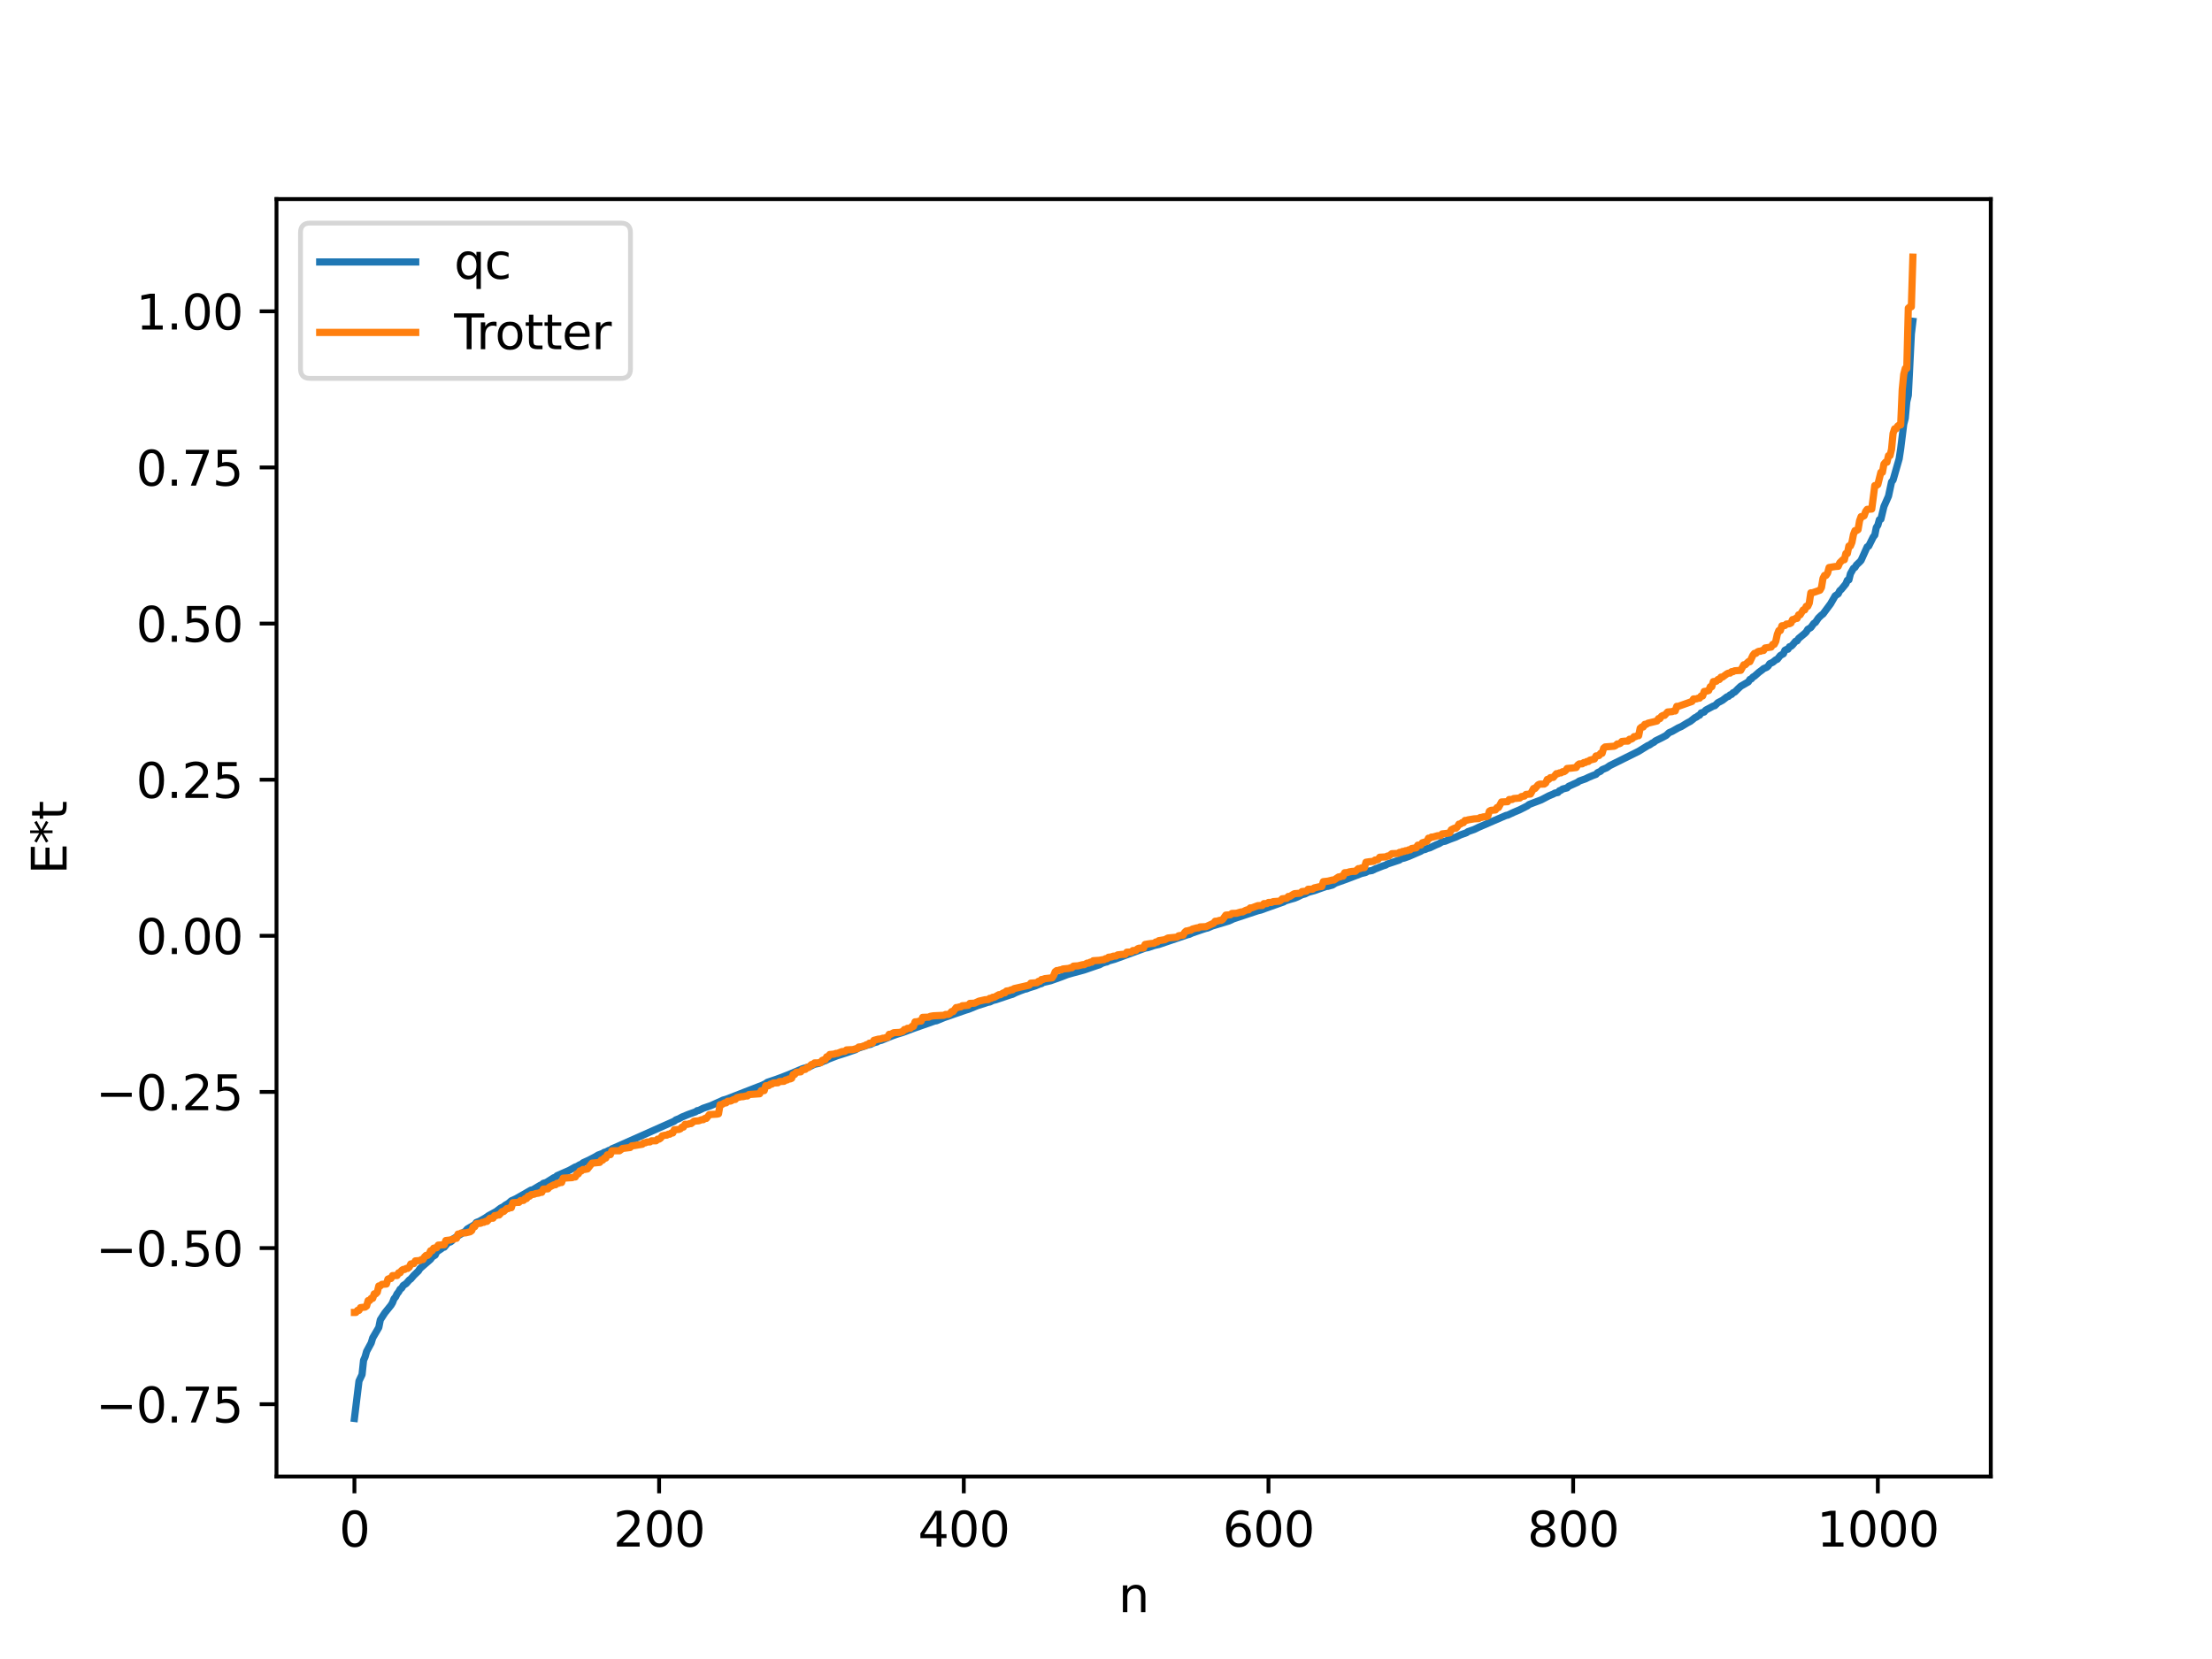 <?xml version="1.0" encoding="utf-8" standalone="no"?>
<!DOCTYPE svg PUBLIC "-//W3C//DTD SVG 1.1//EN"
  "http://www.w3.org/Graphics/SVG/1.1/DTD/svg11.dtd">
<svg xmlns:xlink="http://www.w3.org/1999/xlink" width="460.8pt" height="345.6pt" viewBox="0 0 460.8 345.6" xmlns="http://www.w3.org/2000/svg" version="1.1">
 <defs>
  <style type="text/css">*{stroke-linejoin: round; stroke-linecap: butt}</style>
 </defs>
 <g id="figure_1">
  <g id="patch_1">
   <path d="M 0 345.6 
L 460.8 345.6 
L 460.8 0 
L 0 0 
z
" style="fill: #ffffff"/>
  </g>
  <g id="axes_1">
   <g id="patch_2">
    <path d="M 57.6 307.584 
L 414.72 307.584 
L 414.72 41.472 
L 57.6 41.472 
z
" style="fill: #ffffff"/>
   </g>
   <g id="matplotlib.axis_1">
    <g id="xtick_1">
     <g id="line2d_1">
      <defs>
       <path id="mdddcb8767c" d="M 0 0 
L 0 3.5 
" style="stroke: #000000; stroke-width: 0.8"/>
      </defs>
      <g>
       <use xlink:href="#mdddcb8767c" x="73.833" y="307.584" style="stroke: #000000; stroke-width: 0.8"/>
      </g>
     </g>
     <g id="text_1">
      <!-- 0 -->
      <g transform="translate(70.651 322.182) scale(0.1 -0.1)">
       <defs>
        <path id="DejaVuSans-30" d="M 2034 4250 
Q 1547 4250 1301 3770 
Q 1056 3291 1056 2328 
Q 1056 1369 1301 889 
Q 1547 409 2034 409 
Q 2525 409 2770 889 
Q 3016 1369 3016 2328 
Q 3016 3291 2770 3770 
Q 2525 4250 2034 4250 
z
M 2034 4750 
Q 2819 4750 3233 4129 
Q 3647 3509 3647 2328 
Q 3647 1150 3233 529 
Q 2819 -91 2034 -91 
Q 1250 -91 836 529 
Q 422 1150 422 2328 
Q 422 3509 836 4129 
Q 1250 4750 2034 4750 
z
" transform="scale(0.016)"/>
       </defs>
       <use xlink:href="#DejaVuSans-30"/>
      </g>
     </g>
    </g>
    <g id="xtick_2">
     <g id="line2d_2">
      <g>
       <use xlink:href="#mdddcb8767c" x="137.304" y="307.584" style="stroke: #000000; stroke-width: 0.8"/>
      </g>
     </g>
     <g id="text_2">
      <!-- 200 -->
      <g transform="translate(127.76 322.182) scale(0.1 -0.1)">
       <defs>
        <path id="DejaVuSans-32" d="M 1228 531 
L 3431 531 
L 3431 0 
L 469 0 
L 469 531 
Q 828 903 1448 1529 
Q 2069 2156 2228 2338 
Q 2531 2678 2651 2914 
Q 2772 3150 2772 3378 
Q 2772 3750 2511 3984 
Q 2250 4219 1831 4219 
Q 1534 4219 1204 4116 
Q 875 4013 500 3803 
L 500 4441 
Q 881 4594 1212 4672 
Q 1544 4750 1819 4750 
Q 2544 4750 2975 4387 
Q 3406 4025 3406 3419 
Q 3406 3131 3298 2873 
Q 3191 2616 2906 2266 
Q 2828 2175 2409 1742 
Q 1991 1309 1228 531 
z
" transform="scale(0.016)"/>
       </defs>
       <use xlink:href="#DejaVuSans-32"/>
       <use xlink:href="#DejaVuSans-30" x="63.623"/>
       <use xlink:href="#DejaVuSans-30" x="127.246"/>
      </g>
     </g>
    </g>
    <g id="xtick_3">
     <g id="line2d_3">
      <g>
       <use xlink:href="#mdddcb8767c" x="200.775" y="307.584" style="stroke: #000000; stroke-width: 0.8"/>
      </g>
     </g>
     <g id="text_3">
      <!-- 400 -->
      <g transform="translate(191.231 322.182) scale(0.1 -0.1)">
       <defs>
        <path id="DejaVuSans-34" d="M 2419 4116 
L 825 1625 
L 2419 1625 
L 2419 4116 
z
M 2253 4666 
L 3047 4666 
L 3047 1625 
L 3713 1625 
L 3713 1100 
L 3047 1100 
L 3047 0 
L 2419 0 
L 2419 1100 
L 313 1100 
L 313 1709 
L 2253 4666 
z
" transform="scale(0.016)"/>
       </defs>
       <use xlink:href="#DejaVuSans-34"/>
       <use xlink:href="#DejaVuSans-30" x="63.623"/>
       <use xlink:href="#DejaVuSans-30" x="127.246"/>
      </g>
     </g>
    </g>
    <g id="xtick_4">
     <g id="line2d_4">
      <g>
       <use xlink:href="#mdddcb8767c" x="264.246" y="307.584" style="stroke: #000000; stroke-width: 0.8"/>
      </g>
     </g>
     <g id="text_4">
      <!-- 600 -->
      <g transform="translate(254.702 322.182) scale(0.1 -0.1)">
       <defs>
        <path id="DejaVuSans-36" d="M 2113 2584 
Q 1688 2584 1439 2293 
Q 1191 2003 1191 1497 
Q 1191 994 1439 701 
Q 1688 409 2113 409 
Q 2538 409 2786 701 
Q 3034 994 3034 1497 
Q 3034 2003 2786 2293 
Q 2538 2584 2113 2584 
z
M 3366 4563 
L 3366 3988 
Q 3128 4100 2886 4159 
Q 2644 4219 2406 4219 
Q 1781 4219 1451 3797 
Q 1122 3375 1075 2522 
Q 1259 2794 1537 2939 
Q 1816 3084 2150 3084 
Q 2853 3084 3261 2657 
Q 3669 2231 3669 1497 
Q 3669 778 3244 343 
Q 2819 -91 2113 -91 
Q 1303 -91 875 529 
Q 447 1150 447 2328 
Q 447 3434 972 4092 
Q 1497 4750 2381 4750 
Q 2619 4750 2861 4703 
Q 3103 4656 3366 4563 
z
" transform="scale(0.016)"/>
       </defs>
       <use xlink:href="#DejaVuSans-36"/>
       <use xlink:href="#DejaVuSans-30" x="63.623"/>
       <use xlink:href="#DejaVuSans-30" x="127.246"/>
      </g>
     </g>
    </g>
    <g id="xtick_5">
     <g id="line2d_5">
      <g>
       <use xlink:href="#mdddcb8767c" x="327.717" y="307.584" style="stroke: #000000; stroke-width: 0.8"/>
      </g>
     </g>
     <g id="text_5">
      <!-- 800 -->
      <g transform="translate(318.173 322.182) scale(0.1 -0.1)">
       <defs>
        <path id="DejaVuSans-38" d="M 2034 2216 
Q 1584 2216 1326 1975 
Q 1069 1734 1069 1313 
Q 1069 891 1326 650 
Q 1584 409 2034 409 
Q 2484 409 2743 651 
Q 3003 894 3003 1313 
Q 3003 1734 2745 1975 
Q 2488 2216 2034 2216 
z
M 1403 2484 
Q 997 2584 770 2862 
Q 544 3141 544 3541 
Q 544 4100 942 4425 
Q 1341 4750 2034 4750 
Q 2731 4750 3128 4425 
Q 3525 4100 3525 3541 
Q 3525 3141 3298 2862 
Q 3072 2584 2669 2484 
Q 3125 2378 3379 2068 
Q 3634 1759 3634 1313 
Q 3634 634 3220 271 
Q 2806 -91 2034 -91 
Q 1263 -91 848 271 
Q 434 634 434 1313 
Q 434 1759 690 2068 
Q 947 2378 1403 2484 
z
M 1172 3481 
Q 1172 3119 1398 2916 
Q 1625 2713 2034 2713 
Q 2441 2713 2670 2916 
Q 2900 3119 2900 3481 
Q 2900 3844 2670 4047 
Q 2441 4250 2034 4250 
Q 1625 4250 1398 4047 
Q 1172 3844 1172 3481 
z
" transform="scale(0.016)"/>
       </defs>
       <use xlink:href="#DejaVuSans-38"/>
       <use xlink:href="#DejaVuSans-30" x="63.623"/>
       <use xlink:href="#DejaVuSans-30" x="127.246"/>
      </g>
     </g>
    </g>
    <g id="xtick_6">
     <g id="line2d_6">
      <g>
       <use xlink:href="#mdddcb8767c" x="391.188" y="307.584" style="stroke: #000000; stroke-width: 0.8"/>
      </g>
     </g>
     <g id="text_6">
      <!-- 1000 -->
      <g transform="translate(378.463 322.182) scale(0.1 -0.1)">
       <defs>
        <path id="DejaVuSans-31" d="M 794 531 
L 1825 531 
L 1825 4091 
L 703 3866 
L 703 4441 
L 1819 4666 
L 2450 4666 
L 2450 531 
L 3481 531 
L 3481 0 
L 794 0 
L 794 531 
z
" transform="scale(0.016)"/>
       </defs>
       <use xlink:href="#DejaVuSans-31"/>
       <use xlink:href="#DejaVuSans-30" x="63.623"/>
       <use xlink:href="#DejaVuSans-30" x="127.246"/>
       <use xlink:href="#DejaVuSans-30" x="190.869"/>
      </g>
     </g>
    </g>
    <g id="text_7">
     <!-- n -->
     <g transform="translate(232.991 335.861) scale(0.1 -0.1)">
      <defs>
       <path id="DejaVuSans-6e" d="M 3513 2113 
L 3513 0 
L 2938 0 
L 2938 2094 
Q 2938 2591 2744 2837 
Q 2550 3084 2163 3084 
Q 1697 3084 1428 2787 
Q 1159 2491 1159 1978 
L 1159 0 
L 581 0 
L 581 3500 
L 1159 3500 
L 1159 2956 
Q 1366 3272 1645 3428 
Q 1925 3584 2291 3584 
Q 2894 3584 3203 3211 
Q 3513 2838 3513 2113 
z
" transform="scale(0.016)"/>
      </defs>
      <use xlink:href="#DejaVuSans-6e"/>
     </g>
    </g>
   </g>
   <g id="matplotlib.axis_2">
    <g id="ytick_1">
     <g id="line2d_7">
      <defs>
       <path id="m64be0d82fa" d="M 0 0 
L -3.5 0 
" style="stroke: #000000; stroke-width: 0.8"/>
      </defs>
      <g>
       <use xlink:href="#m64be0d82fa" x="57.6" y="292.523" style="stroke: #000000; stroke-width: 0.8"/>
      </g>
     </g>
     <g id="text_8">
      <!-- −0.75 -->
      <g transform="translate(19.955 296.322) scale(0.1 -0.1)">
       <defs>
        <path id="DejaVuSans-2212" d="M 678 2272 
L 4684 2272 
L 4684 1741 
L 678 1741 
L 678 2272 
z
" transform="scale(0.016)"/>
        <path id="DejaVuSans-2e" d="M 684 794 
L 1344 794 
L 1344 0 
L 684 0 
L 684 794 
z
" transform="scale(0.016)"/>
        <path id="DejaVuSans-37" d="M 525 4666 
L 3525 4666 
L 3525 4397 
L 1831 0 
L 1172 0 
L 2766 4134 
L 525 4134 
L 525 4666 
z
" transform="scale(0.016)"/>
        <path id="DejaVuSans-35" d="M 691 4666 
L 3169 4666 
L 3169 4134 
L 1269 4134 
L 1269 2991 
Q 1406 3038 1543 3061 
Q 1681 3084 1819 3084 
Q 2600 3084 3056 2656 
Q 3513 2228 3513 1497 
Q 3513 744 3044 326 
Q 2575 -91 1722 -91 
Q 1428 -91 1123 -41 
Q 819 9 494 109 
L 494 744 
Q 775 591 1075 516 
Q 1375 441 1709 441 
Q 2250 441 2565 725 
Q 2881 1009 2881 1497 
Q 2881 1984 2565 2268 
Q 2250 2553 1709 2553 
Q 1456 2553 1204 2497 
Q 953 2441 691 2322 
L 691 4666 
z
" transform="scale(0.016)"/>
       </defs>
       <use xlink:href="#DejaVuSans-2212"/>
       <use xlink:href="#DejaVuSans-30" x="83.789"/>
       <use xlink:href="#DejaVuSans-2e" x="147.412"/>
       <use xlink:href="#DejaVuSans-37" x="179.199"/>
       <use xlink:href="#DejaVuSans-35" x="242.822"/>
      </g>
     </g>
    </g>
    <g id="ytick_2">
     <g id="line2d_8">
      <g>
       <use xlink:href="#m64be0d82fa" x="57.6" y="259.998" style="stroke: #000000; stroke-width: 0.8"/>
      </g>
     </g>
     <g id="text_9">
      <!-- −0.50 -->
      <g transform="translate(19.955 263.797) scale(0.1 -0.1)">
       <use xlink:href="#DejaVuSans-2212"/>
       <use xlink:href="#DejaVuSans-30" x="83.789"/>
       <use xlink:href="#DejaVuSans-2e" x="147.412"/>
       <use xlink:href="#DejaVuSans-35" x="179.199"/>
       <use xlink:href="#DejaVuSans-30" x="242.822"/>
      </g>
     </g>
    </g>
    <g id="ytick_3">
     <g id="line2d_9">
      <g>
       <use xlink:href="#m64be0d82fa" x="57.6" y="227.473" style="stroke: #000000; stroke-width: 0.8"/>
      </g>
     </g>
     <g id="text_10">
      <!-- −0.25 -->
      <g transform="translate(19.955 231.272) scale(0.1 -0.1)">
       <use xlink:href="#DejaVuSans-2212"/>
       <use xlink:href="#DejaVuSans-30" x="83.789"/>
       <use xlink:href="#DejaVuSans-2e" x="147.412"/>
       <use xlink:href="#DejaVuSans-32" x="179.199"/>
       <use xlink:href="#DejaVuSans-35" x="242.822"/>
      </g>
     </g>
    </g>
    <g id="ytick_4">
     <g id="line2d_10">
      <g>
       <use xlink:href="#m64be0d82fa" x="57.6" y="194.948" style="stroke: #000000; stroke-width: 0.8"/>
      </g>
     </g>
     <g id="text_11">
      <!-- 0.00 -->
      <g transform="translate(28.334 198.748) scale(0.1 -0.1)">
       <use xlink:href="#DejaVuSans-30"/>
       <use xlink:href="#DejaVuSans-2e" x="63.623"/>
       <use xlink:href="#DejaVuSans-30" x="95.41"/>
       <use xlink:href="#DejaVuSans-30" x="159.033"/>
      </g>
     </g>
    </g>
    <g id="ytick_5">
     <g id="line2d_11">
      <g>
       <use xlink:href="#m64be0d82fa" x="57.6" y="162.424" style="stroke: #000000; stroke-width: 0.8"/>
      </g>
     </g>
     <g id="text_12">
      <!-- 0.25 -->
      <g transform="translate(28.334 166.223) scale(0.1 -0.1)">
       <use xlink:href="#DejaVuSans-30"/>
       <use xlink:href="#DejaVuSans-2e" x="63.623"/>
       <use xlink:href="#DejaVuSans-32" x="95.41"/>
       <use xlink:href="#DejaVuSans-35" x="159.033"/>
      </g>
     </g>
    </g>
    <g id="ytick_6">
     <g id="line2d_12">
      <g>
       <use xlink:href="#m64be0d82fa" x="57.6" y="129.899" style="stroke: #000000; stroke-width: 0.8"/>
      </g>
     </g>
     <g id="text_13">
      <!-- 0.50 -->
      <g transform="translate(28.334 133.698) scale(0.1 -0.1)">
       <use xlink:href="#DejaVuSans-30"/>
       <use xlink:href="#DejaVuSans-2e" x="63.623"/>
       <use xlink:href="#DejaVuSans-35" x="95.41"/>
       <use xlink:href="#DejaVuSans-30" x="159.033"/>
      </g>
     </g>
    </g>
    <g id="ytick_7">
     <g id="line2d_13">
      <g>
       <use xlink:href="#m64be0d82fa" x="57.6" y="97.374" style="stroke: #000000; stroke-width: 0.8"/>
      </g>
     </g>
     <g id="text_14">
      <!-- 0.75 -->
      <g transform="translate(28.334 101.173) scale(0.1 -0.1)">
       <use xlink:href="#DejaVuSans-30"/>
       <use xlink:href="#DejaVuSans-2e" x="63.623"/>
       <use xlink:href="#DejaVuSans-37" x="95.41"/>
       <use xlink:href="#DejaVuSans-35" x="159.033"/>
      </g>
     </g>
    </g>
    <g id="ytick_8">
     <g id="line2d_14">
      <g>
       <use xlink:href="#m64be0d82fa" x="57.6" y="64.849" style="stroke: #000000; stroke-width: 0.8"/>
      </g>
     </g>
     <g id="text_15">
      <!-- 1.00 -->
      <g transform="translate(28.334 68.648) scale(0.1 -0.1)">
       <use xlink:href="#DejaVuSans-31"/>
       <use xlink:href="#DejaVuSans-2e" x="63.623"/>
       <use xlink:href="#DejaVuSans-30" x="95.41"/>
       <use xlink:href="#DejaVuSans-30" x="159.033"/>
      </g>
     </g>
    </g>
    <g id="text_16">
     <!-- E*t -->
     <g transform="translate(13.875 182.148) rotate(-90) scale(0.1 -0.1)">
      <defs>
       <path id="DejaVuSans-45" d="M 628 4666 
L 3578 4666 
L 3578 4134 
L 1259 4134 
L 1259 2753 
L 3481 2753 
L 3481 2222 
L 1259 2222 
L 1259 531 
L 3634 531 
L 3634 0 
L 628 0 
L 628 4666 
z
" transform="scale(0.016)"/>
       <path id="DejaVuSans-2a" d="M 3009 3897 
L 1888 3291 
L 3009 2681 
L 2828 2375 
L 1778 3009 
L 1778 1831 
L 1422 1831 
L 1422 3009 
L 372 2375 
L 191 2681 
L 1313 3291 
L 191 3897 
L 372 4206 
L 1422 3572 
L 1422 4750 
L 1778 4750 
L 1778 3572 
L 2828 4206 
L 3009 3897 
z
" transform="scale(0.016)"/>
       <path id="DejaVuSans-74" d="M 1172 4494 
L 1172 3500 
L 2356 3500 
L 2356 3053 
L 1172 3053 
L 1172 1153 
Q 1172 725 1289 603 
Q 1406 481 1766 481 
L 2356 481 
L 2356 0 
L 1766 0 
Q 1100 0 847 248 
Q 594 497 594 1153 
L 594 3053 
L 172 3053 
L 172 3500 
L 594 3500 
L 594 4494 
L 1172 4494 
z
" transform="scale(0.016)"/>
      </defs>
      <use xlink:href="#DejaVuSans-45"/>
      <use xlink:href="#DejaVuSans-2a" x="63.184"/>
      <use xlink:href="#DejaVuSans-74" x="113.184"/>
     </g>
    </g>
   </g>
   <g id="line2d_15">
    <path d="M 73.833 295.488 
L 74.785 287.69 
L 75.42 286.354 
L 75.737 283.38 
L 76.054 282.652 
L 76.372 281.523 
L 77.324 279.766 
L 77.641 278.712 
L 78.91 276.537 
L 79.228 274.945 
L 80.18 273.481 
L 81.449 271.908 
L 81.767 271.376 
L 82.084 270.552 
L 82.401 270.184 
L 82.719 269.533 
L 83.036 269.139 
L 83.353 268.568 
L 83.671 268.35 
L 83.988 267.806 
L 84.623 267.384 
L 85.258 266.651 
L 85.575 266.428 
L 86.21 265.684 
L 87.162 264.768 
L 87.479 264.263 
L 89.7 262.322 
L 90.018 261.86 
L 90.653 261.457 
L 90.97 260.779 
L 91.922 260.149 
L 92.239 259.88 
L 92.557 259.804 
L 93.191 259.027 
L 93.509 258.804 
L 93.826 258.731 
L 94.143 258.503 
L 94.461 258.045 
L 97 256.455 
L 97.317 256.04 
L 98.904 255.108 
L 99.221 254.67 
L 99.856 254.424 
L 101.125 253.704 
L 101.76 253.258 
L 103.347 252.388 
L 104.299 251.666 
L 104.934 251.345 
L 105.251 251.066 
L 105.886 250.705 
L 106.52 250.149 
L 107.472 249.725 
L 110.646 247.906 
L 110.963 247.868 
L 112.55 246.913 
L 112.867 246.798 
L 113.185 246.504 
L 113.82 246.321 
L 115.406 245.323 
L 115.724 245.244 
L 116.041 244.914 
L 118.58 243.809 
L 119.849 243.099 
L 120.167 243.007 
L 120.801 242.626 
L 121.119 242.556 
L 121.436 242.236 
L 122.705 241.66 
L 123.975 240.998 
L 124.61 240.616 
L 125.562 240.256 
L 125.879 240.045 
L 126.196 239.98 
L 126.831 239.65 
L 127.148 239.595 
L 127.466 239.327 
L 128.1 239.06 
L 140.477 233.554 
L 140.795 233.29 
L 141.429 233.049 
L 142.064 232.699 
L 143.334 232.174 
L 144.92 231.602 
L 145.238 231.369 
L 145.555 231.326 
L 146.507 230.862 
L 147.142 230.646 
L 148.094 230.317 
L 150.315 229.325 
L 150.633 229.167 
L 151.267 228.996 
L 157.932 226.405 
L 158.567 226.171 
L 159.519 225.725 
L 159.836 225.469 
L 161.74 224.83 
L 162.692 224.476 
L 164.279 223.86 
L 167.135 222.652 
L 168.722 222.173 
L 169.674 221.706 
L 170.626 221.515 
L 170.943 221.308 
L 171.261 221.241 
L 171.578 221.033 
L 171.896 220.981 
L 172.53 220.653 
L 174.434 219.917 
L 175.069 219.726 
L 176.021 219.422 
L 177.925 218.771 
L 178.243 218.665 
L 178.56 218.419 
L 179.195 218.223 
L 180.781 217.686 
L 181.416 217.534 
L 182.051 217.226 
L 182.686 217.067 
L 183.003 216.86 
L 183.638 216.704 
L 185.859 215.799 
L 186.811 215.461 
L 188.081 215.078 
L 190.302 214.243 
L 194.745 212.685 
L 195.062 212.653 
L 196.649 211.997 
L 201.092 210.453 
L 201.727 210.262 
L 203.631 209.487 
L 204.9 209.099 
L 205.853 208.776 
L 206.17 208.738 
L 206.805 208.429 
L 207.439 208.275 
L 210.296 207.31 
L 210.93 207.126 
L 211.565 206.805 
L 212.517 206.42 
L 213.469 206.065 
L 213.786 206.022 
L 214.421 205.767 
L 215.691 205.377 
L 216.643 204.977 
L 216.96 204.913 
L 217.277 204.681 
L 218.864 204.308 
L 221.086 203.516 
L 222.355 203.021 
L 223.624 202.66 
L 224.259 202.5 
L 225.846 202.062 
L 228.702 201.078 
L 229.02 200.991 
L 229.654 200.644 
L 230.289 200.439 
L 230.606 200.389 
L 230.924 200.187 
L 232.193 199.837 
L 238.54 197.512 
L 239.175 197.398 
L 240.444 196.963 
L 241.396 196.757 
L 247.426 194.709 
L 247.743 194.645 
L 248.378 194.35 
L 250.6 193.593 
L 251.234 193.393 
L 251.552 193.331 
L 252.504 192.912 
L 255.995 191.86 
L 256.947 191.416 
L 260.438 190.254 
L 262.024 189.733 
L 262.659 189.582 
L 263.611 189.23 
L 267.42 187.882 
L 267.737 187.682 
L 268.689 187.386 
L 269.641 187.118 
L 270.276 186.862 
L 271.228 186.386 
L 271.862 186.219 
L 272.497 185.894 
L 273.767 185.549 
L 276.305 184.657 
L 276.623 184.638 
L 277.258 184.456 
L 277.575 184.373 
L 278.21 183.968 
L 280.431 183.181 
L 283.605 181.966 
L 284.557 181.728 
L 284.874 181.497 
L 285.826 181.346 
L 286.461 181.029 
L 288.048 180.404 
L 288.682 180.2 
L 289 179.993 
L 289.634 179.788 
L 291.539 179.154 
L 291.856 178.89 
L 292.491 178.76 
L 293.443 178.422 
L 295.981 177.327 
L 296.299 177.096 
L 296.934 176.944 
L 297.251 176.783 
L 297.886 176.606 
L 299.155 176.001 
L 299.79 175.742 
L 300.424 175.352 
L 301.059 175.237 
L 302.011 174.844 
L 303.281 174.381 
L 304.233 173.923 
L 305.502 173.47 
L 305.82 173.235 
L 307.089 172.796 
L 308.041 172.336 
L 311.215 170.959 
L 313.753 169.864 
L 314.071 169.81 
L 315.34 169.218 
L 316.61 168.678 
L 318.196 167.874 
L 318.514 167.604 
L 319.148 167.356 
L 321.053 166.632 
L 321.687 166.302 
L 322.639 165.8 
L 323.591 165.403 
L 323.909 165.216 
L 324.543 165.091 
L 324.861 164.722 
L 325.178 164.631 
L 325.496 164.374 
L 326.448 164.134 
L 326.765 163.814 
L 328.669 162.951 
L 328.986 162.704 
L 330.256 162.261 
L 330.891 161.948 
L 331.843 161.549 
L 332.477 161.316 
L 332.795 160.959 
L 333.429 160.673 
L 333.747 160.343 
L 334.699 159.945 
L 335.334 159.5 
L 341.363 156.504 
L 343.267 155.325 
L 343.585 155.205 
L 344.22 154.777 
L 344.537 154.637 
L 344.854 154.345 
L 346.124 153.723 
L 346.758 153.386 
L 347.076 153.215 
L 347.71 152.626 
L 348.345 152.362 
L 349.615 151.634 
L 350.249 151.356 
L 351.519 150.586 
L 352.153 150.252 
L 353.105 149.493 
L 353.423 149.381 
L 353.74 149.091 
L 354.058 148.99 
L 354.375 148.518 
L 355.01 148.327 
L 355.327 147.935 
L 356.914 147.085 
L 357.231 147.009 
L 357.866 146.386 
L 358.818 145.892 
L 359.77 145.156 
L 360.087 145.071 
L 360.405 144.754 
L 360.722 144.662 
L 361.039 144.305 
L 361.357 144.191 
L 361.991 143.554 
L 362.626 142.959 
L 364.213 142.046 
L 364.53 141.538 
L 364.848 141.422 
L 365.165 141.039 
L 365.482 140.867 
L 366.434 140.031 
L 367.069 139.566 
L 367.386 139.29 
L 368.021 139.024 
L 368.339 138.758 
L 368.656 138.269 
L 369.291 137.974 
L 369.925 137.457 
L 370.243 137.342 
L 370.877 136.549 
L 371.512 136.194 
L 371.829 135.466 
L 372.147 135.288 
L 372.464 135.246 
L 372.781 134.726 
L 373.099 134.639 
L 373.416 134.358 
L 374.051 133.589 
L 374.368 133.501 
L 374.686 133.008 
L 375.955 131.959 
L 376.272 131.643 
L 376.59 131.105 
L 377.224 130.733 
L 377.859 129.854 
L 378.177 129.673 
L 378.811 128.743 
L 379.446 128.132 
L 379.763 127.911 
L 381.35 125.771 
L 382.302 124.122 
L 382.937 123.695 
L 383.254 123.051 
L 383.572 122.79 
L 384.524 121.631 
L 384.841 120.873 
L 385.158 120.8 
L 385.476 119.52 
L 386.11 118.39 
L 386.428 118.193 
L 386.745 117.678 
L 387.38 117.085 
L 387.697 116.742 
L 388.332 115.326 
L 388.967 113.918 
L 389.284 113.763 
L 390.236 111.854 
L 390.553 111.468 
L 390.871 109.879 
L 391.188 109.414 
L 391.505 108.269 
L 391.823 108.153 
L 392.458 105.513 
L 393.41 103.352 
L 394.044 100.406 
L 394.362 100.006 
L 395.314 96.673 
L 395.631 95.566 
L 395.948 93.474 
L 396.583 88.336 
L 396.9 87.127 
L 397.218 83.677 
L 397.535 82.35 
L 398.17 69.563 
L 398.487 66.933 
L 398.487 66.933 
" clip-path="url(#p58f0e78d48)" style="fill: none; stroke: #1f77b4; stroke-width: 1.5; stroke-linecap: square"/>
   </g>
   <g id="line2d_16">
    <path d="M 73.833 273.403 
L 74.15 273.403 
L 74.467 272.979 
L 74.785 272.979 
L 75.102 272.4 
L 76.054 272.291 
L 76.372 272.064 
L 76.689 270.937 
L 77.006 270.937 
L 77.324 270.47 
L 77.641 270.47 
L 77.958 269.534 
L 78.276 269.534 
L 78.593 269.198 
L 78.91 267.885 
L 79.228 267.885 
L 79.545 267.557 
L 80.497 267.486 
L 80.815 266.463 
L 81.132 266.337 
L 81.449 266.337 
L 81.767 265.73 
L 82.719 265.715 
L 83.036 265.146 
L 83.353 265.146 
L 83.671 264.653 
L 83.988 264.454 
L 84.305 264.454 
L 84.623 264.234 
L 84.94 264.234 
L 85.258 263.977 
L 85.575 263.303 
L 86.21 263.228 
L 86.527 262.667 
L 87.479 262.596 
L 87.796 262.388 
L 88.114 262.388 
L 88.431 261.841 
L 88.748 261.528 
L 89.066 261.528 
L 89.383 261.232 
L 89.7 260.554 
L 90.018 260.554 
L 90.335 260.014 
L 90.97 259.929 
L 91.287 259.383 
L 92.557 259.297 
L 92.874 258.423 
L 93.826 258.313 
L 94.143 258.18 
L 94.461 258.18 
L 94.778 257.971 
L 95.096 257.971 
L 95.413 257.079 
L 95.73 257.079 
L 96.048 256.867 
L 97 256.827 
L 97.952 256.599 
L 98.269 256.357 
L 98.586 255.544 
L 98.904 255.544 
L 99.221 254.921 
L 100.173 254.82 
L 100.491 254.632 
L 100.808 254.632 
L 101.125 254.44 
L 101.443 254.44 
L 102.077 253.782 
L 102.712 253.771 
L 103.029 253.238 
L 103.347 253.238 
L 103.664 253.104 
L 103.981 253.104 
L 104.616 252.377 
L 104.934 252.377 
L 105.568 251.774 
L 105.886 251.774 
L 106.203 251.587 
L 106.52 251.587 
L 106.838 250.549 
L 107.79 250.482 
L 108.107 250.482 
L 108.424 250.113 
L 109.059 250.066 
L 109.377 249.686 
L 109.694 249.686 
L 110.011 249.194 
L 110.329 249.194 
L 110.646 248.871 
L 111.281 248.775 
L 111.598 248.638 
L 112.233 248.548 
L 112.55 248.387 
L 112.867 248.387 
L 113.185 247.711 
L 114.137 247.658 
L 114.454 247.294 
L 115.406 246.81 
L 115.724 246.81 
L 116.041 246.5 
L 116.358 246.5 
L 116.676 246.339 
L 116.993 246.339 
L 117.31 245.431 
L 119.215 245.323 
L 119.532 245.183 
L 119.849 245.183 
L 120.167 244.536 
L 120.484 244.536 
L 120.801 243.932 
L 121.119 243.932 
L 121.436 243.627 
L 121.753 243.627 
L 122.388 243.511 
L 123.34 242.304 
L 124.927 242.151 
L 125.244 241.678 
L 125.562 241.678 
L 125.879 241.252 
L 126.196 241.252 
L 126.514 240.578 
L 127.148 240.536 
L 127.466 239.737 
L 129.053 239.724 
L 129.687 239.245 
L 131.274 239.05 
L 131.591 238.712 
L 132.226 238.629 
L 133.813 238.366 
L 134.13 238.071 
L 134.448 238.071 
L 134.765 237.905 
L 135.4 237.882 
L 135.717 237.652 
L 136.669 237.648 
L 136.986 237.306 
L 137.304 237.306 
L 137.621 237.105 
L 137.939 236.626 
L 138.573 236.477 
L 138.891 236.477 
L 139.208 236.273 
L 139.525 236.273 
L 139.843 236.021 
L 140.16 236.021 
L 140.477 235.342 
L 141.429 235.286 
L 141.747 235.151 
L 142.064 234.792 
L 142.381 234.792 
L 142.699 234.212 
L 143.334 234.211 
L 143.651 234.068 
L 143.968 234.068 
L 144.603 233.561 
L 145.555 233.481 
L 146.19 233.248 
L 146.507 233.248 
L 146.824 232.99 
L 147.142 232.99 
L 147.777 232.19 
L 149.363 232.094 
L 149.681 232.028 
L 149.998 230.132 
L 150.315 230.132 
L 150.95 229.748 
L 151.267 229.748 
L 151.585 229.412 
L 152.22 229.37 
L 152.854 229.036 
L 153.172 229.036 
L 153.489 228.675 
L 154.441 228.462 
L 154.758 228.462 
L 155.393 228.31 
L 155.71 228.31 
L 156.028 228.006 
L 158.249 227.853 
L 158.567 227.206 
L 159.201 227.197 
L 159.519 226.178 
L 160.153 226.15 
L 160.471 225.849 
L 160.788 225.844 
L 161.105 225.608 
L 162.058 225.563 
L 162.375 225.305 
L 163.327 225.255 
L 163.644 224.984 
L 163.962 224.984 
L 164.279 224.771 
L 164.596 224.771 
L 164.914 224.634 
L 165.231 223.83 
L 165.548 223.83 
L 165.866 223.382 
L 166.5 223.31 
L 166.818 223.284 
L 167.135 222.863 
L 167.77 222.769 
L 168.087 222.4 
L 168.405 222.4 
L 169.039 221.762 
L 169.357 221.762 
L 169.674 221.425 
L 170.943 221.397 
L 171.261 220.916 
L 171.578 220.778 
L 171.896 220.778 
L 172.213 220.152 
L 172.53 220.152 
L 172.848 219.671 
L 173.8 219.581 
L 174.117 219.442 
L 174.434 219.442 
L 175.386 219.066 
L 176.021 219.015 
L 176.339 218.719 
L 177.291 218.664 
L 177.608 218.664 
L 178.243 218.487 
L 178.56 218.487 
L 178.877 218.116 
L 179.512 218.06 
L 179.829 217.911 
L 180.147 217.911 
L 180.464 217.639 
L 180.781 217.639 
L 181.099 217.317 
L 181.734 217.293 
L 182.051 216.721 
L 183.003 216.467 
L 183.32 216.467 
L 183.955 216.267 
L 184.272 216.267 
L 184.59 216.119 
L 184.907 216.119 
L 185.224 215.467 
L 185.542 215.467 
L 186.177 215.127 
L 187.446 215.061 
L 188.081 214.862 
L 188.398 214.465 
L 188.715 214.465 
L 189.033 214.216 
L 189.667 214.207 
L 189.985 213.809 
L 190.302 213.809 
L 190.62 212.869 
L 190.937 212.869 
L 191.572 212.708 
L 191.889 212.708 
L 192.206 211.935 
L 193.476 211.891 
L 193.793 211.72 
L 194.428 211.61 
L 196.649 211.505 
L 196.967 211.335 
L 197.601 211.311 
L 197.919 211.104 
L 198.236 210.726 
L 198.553 210.726 
L 199.188 209.896 
L 199.505 209.896 
L 199.823 209.761 
L 200.14 209.761 
L 200.458 209.513 
L 201.092 209.481 
L 201.727 209.398 
L 202.044 209.026 
L 202.996 208.984 
L 203.948 208.554 
L 205.218 208.264 
L 205.853 208.237 
L 206.17 207.969 
L 206.487 207.969 
L 206.805 207.748 
L 207.122 207.748 
L 208.074 207.214 
L 208.391 207.214 
L 209.026 206.833 
L 209.343 206.833 
L 209.661 206.449 
L 210.296 206.366 
L 210.613 206.206 
L 210.93 206.206 
L 211.248 205.945 
L 214.421 205.22 
L 214.739 204.809 
L 216.008 204.714 
L 216.325 204.429 
L 216.643 204.429 
L 216.96 204.048 
L 217.277 204.048 
L 217.595 203.877 
L 219.181 203.7 
L 219.499 203.213 
L 219.816 202.421 
L 220.134 202.184 
L 220.451 202.184 
L 220.768 202.044 
L 221.086 202.044 
L 221.403 201.857 
L 222.672 201.733 
L 222.99 201.601 
L 223.307 201.601 
L 223.624 201.259 
L 224.577 201.202 
L 225.529 200.963 
L 225.846 200.963 
L 226.481 200.634 
L 226.798 200.634 
L 227.115 200.437 
L 227.433 200.437 
L 227.75 200.133 
L 229.02 200.05 
L 229.654 199.932 
L 229.972 199.921 
L 230.289 199.707 
L 230.606 199.707 
L 230.924 199.41 
L 231.558 199.342 
L 231.876 199.193 
L 232.51 199.146 
L 232.828 198.919 
L 233.78 198.813 
L 234.415 198.802 
L 234.732 198.359 
L 235.684 198.328 
L 236.001 198.014 
L 236.636 197.993 
L 236.953 197.661 
L 237.271 197.531 
L 238.223 197.478 
L 238.54 196.75 
L 239.175 196.64 
L 239.81 196.551 
L 240.444 196.49 
L 240.762 196.237 
L 241.079 196.237 
L 241.396 195.955 
L 242.666 195.75 
L 243.3 195.407 
L 245.205 195.222 
L 245.522 194.943 
L 246.157 194.834 
L 246.474 194.812 
L 246.791 194.231 
L 247.109 193.943 
L 247.426 193.943 
L 247.743 193.797 
L 248.061 193.797 
L 248.378 193.546 
L 249.33 193.296 
L 249.648 193.296 
L 249.965 193.097 
L 251.234 193.039 
L 252.821 192.32 
L 253.139 191.914 
L 253.456 191.914 
L 254.091 191.721 
L 254.408 191.721 
L 254.725 191.522 
L 255.36 190.633 
L 256.312 190.567 
L 256.629 190.288 
L 257.581 190.253 
L 258.534 189.975 
L 258.851 189.975 
L 259.486 189.652 
L 259.803 189.533 
L 260.12 189.533 
L 260.438 189.135 
L 260.755 189.135 
L 262.024 188.663 
L 262.977 188.625 
L 263.294 188.236 
L 263.929 188.234 
L 264.246 188.001 
L 264.881 187.995 
L 265.198 187.827 
L 266.467 187.737 
L 266.785 187.583 
L 267.102 187.236 
L 268.054 187.131 
L 268.372 186.749 
L 268.689 186.749 
L 269.324 186.351 
L 269.641 186.172 
L 270.593 186.091 
L 270.91 186.045 
L 271.228 185.728 
L 272.18 185.636 
L 272.497 185.245 
L 273.449 185.228 
L 273.767 184.967 
L 274.719 184.746 
L 275.353 184.671 
L 275.671 183.664 
L 276.623 183.562 
L 277.575 183.325 
L 277.892 183.325 
L 278.844 182.685 
L 279.162 182.685 
L 279.479 182.51 
L 279.796 182.51 
L 280.114 181.809 
L 280.748 181.757 
L 281.066 181.629 
L 281.7 181.528 
L 282.335 181.508 
L 282.97 180.951 
L 283.287 180.951 
L 283.605 180.799 
L 284.239 180.741 
L 284.557 179.62 
L 285.191 179.521 
L 286.143 179.423 
L 286.461 179.153 
L 286.778 179.153 
L 287.096 179.034 
L 287.413 178.578 
L 288.682 178.511 
L 289 178.34 
L 289.317 178.34 
L 289.952 177.839 
L 291.221 177.788 
L 291.539 177.566 
L 291.856 177.566 
L 292.173 177.37 
L 292.491 177.37 
L 292.808 177.216 
L 293.125 177.216 
L 293.443 177.039 
L 293.76 177.039 
L 294.077 176.758 
L 295.029 176.609 
L 295.347 176.066 
L 295.981 176.041 
L 296.299 175.561 
L 297.251 175.281 
L 297.568 174.611 
L 297.886 174.611 
L 298.203 174.374 
L 298.52 174.374 
L 299.472 174.096 
L 300.107 174.072 
L 300.424 173.716 
L 301.377 173.608 
L 302.011 173.496 
L 302.329 172.856 
L 302.963 172.539 
L 303.281 172.539 
L 303.598 172.241 
L 303.915 171.682 
L 304.233 171.682 
L 304.55 171.381 
L 304.867 171.381 
L 305.185 170.911 
L 305.502 170.911 
L 305.82 170.791 
L 306.454 170.689 
L 307.089 170.582 
L 308.041 170.524 
L 308.358 170.295 
L 308.676 170.295 
L 308.993 170.163 
L 309.628 170.145 
L 309.945 169.989 
L 310.262 168.991 
L 310.58 168.809 
L 311.532 168.726 
L 311.849 168.227 
L 312.167 168.227 
L 312.801 167.063 
L 314.071 167.006 
L 314.388 166.555 
L 315.023 166.546 
L 315.34 166.352 
L 316.61 166.244 
L 316.927 165.947 
L 317.562 165.836 
L 317.879 165.495 
L 318.831 165.411 
L 319.466 164.26 
L 319.783 164.26 
L 320.418 163.503 
L 320.735 163.348 
L 321.687 163.334 
L 322.005 163.109 
L 322.322 162.372 
L 322.639 162.372 
L 322.957 162.002 
L 323.591 161.939 
L 324.226 161.173 
L 324.543 161.173 
L 324.861 161.001 
L 325.178 161.001 
L 325.496 160.763 
L 325.813 160.763 
L 326.13 160.554 
L 326.448 160.091 
L 327.4 160.006 
L 328.352 159.888 
L 328.669 159.373 
L 328.986 159.139 
L 329.621 159.119 
L 329.939 158.852 
L 330.256 158.852 
L 330.573 158.635 
L 330.891 158.635 
L 331.208 158.35 
L 332.16 158.104 
L 332.477 157.479 
L 333.112 157.391 
L 333.429 156.935 
L 333.747 156.935 
L 334.064 155.858 
L 334.381 155.601 
L 336.286 155.447 
L 336.603 155.274 
L 336.92 154.971 
L 337.238 154.971 
L 337.555 154.833 
L 337.872 154.458 
L 338.507 154.393 
L 339.142 154.38 
L 339.459 153.994 
L 339.777 153.994 
L 340.094 153.836 
L 340.411 153.45 
L 340.729 153.45 
L 341.046 153.256 
L 341.363 153.256 
L 341.681 151.701 
L 341.998 151.441 
L 342.315 151.441 
L 342.633 150.895 
L 342.95 150.895 
L 343.267 150.662 
L 345.172 150.2 
L 345.489 149.697 
L 345.806 149.697 
L 346.124 149.205 
L 346.441 149.034 
L 346.758 149.034 
L 347.393 148.322 
L 348.345 148.244 
L 348.662 148.11 
L 348.98 148.11 
L 349.297 147.144 
L 349.615 147.144 
L 352.471 146.131 
L 352.788 145.605 
L 353.423 145.593 
L 353.74 145.44 
L 354.058 145.44 
L 354.375 144.986 
L 354.692 144.986 
L 355.01 144.048 
L 355.644 143.951 
L 355.962 143.839 
L 356.279 143.054 
L 356.596 143.054 
L 356.914 141.991 
L 357.548 141.914 
L 357.866 141.552 
L 358.183 141.552 
L 358.5 141.062 
L 358.818 141.062 
L 359.77 140.362 
L 360.087 140.217 
L 360.405 140.217 
L 360.722 139.916 
L 361.039 139.916 
L 361.357 139.734 
L 362.626 139.645 
L 363.261 138.485 
L 363.578 138.485 
L 364.213 137.843 
L 364.53 137.843 
L 365.165 136.505 
L 365.482 136.111 
L 365.8 136.111 
L 366.117 135.792 
L 366.434 135.666 
L 366.752 135.666 
L 367.069 135.512 
L 367.386 135.512 
L 367.704 134.986 
L 368.973 134.795 
L 369.291 134.23 
L 369.608 134.23 
L 369.925 133.609 
L 370.243 132.158 
L 370.56 131.359 
L 370.877 131.359 
L 371.195 130.369 
L 371.829 130.306 
L 372.147 130.002 
L 372.781 129.936 
L 373.099 129.775 
L 373.416 129.072 
L 373.734 129.036 
L 374.051 128.824 
L 374.368 128.824 
L 374.686 128.078 
L 375.003 128.078 
L 375.638 127.055 
L 375.955 127.055 
L 376.272 126.304 
L 376.59 126.304 
L 376.907 125.63 
L 377.224 123.496 
L 377.542 123.496 
L 379.129 122.948 
L 379.446 122.385 
L 379.763 120.487 
L 380.081 119.867 
L 380.398 119.867 
L 380.715 119.399 
L 381.033 118.225 
L 381.667 118.119 
L 382.302 118.018 
L 382.937 117.971 
L 383.254 117.239 
L 383.889 116.609 
L 384.206 116.609 
L 384.524 115.306 
L 384.841 115.306 
L 385.158 113.742 
L 385.476 113.742 
L 385.793 112.968 
L 386.11 111.343 
L 386.428 110.535 
L 386.745 110.535 
L 387.062 110.341 
L 387.38 108.493 
L 387.697 107.618 
L 388.015 107.618 
L 388.332 107.446 
L 388.649 106.538 
L 388.967 106.107 
L 389.919 106.043 
L 390.553 101.147 
L 390.871 101.147 
L 391.188 100.939 
L 391.823 98.391 
L 392.14 98.391 
L 392.458 96.666 
L 392.775 96.29 
L 393.092 96.29 
L 393.41 94.914 
L 393.727 94.914 
L 394.044 93.597 
L 394.362 90.285 
L 394.679 89.336 
L 394.996 89.336 
L 395.314 88.764 
L 395.631 88.527 
L 395.948 88.527 
L 396.266 81.185 
L 396.583 77.976 
L 396.9 76.757 
L 397.218 76.757 
L 397.535 64.188 
L 397.853 63.909 
L 398.17 63.909 
L 398.487 53.568 
L 398.487 53.568 
" clip-path="url(#p58f0e78d48)" style="fill: none; stroke: #ff7f0e; stroke-width: 1.5; stroke-linecap: square"/>
   </g>
   <g id="patch_3">
    <path d="M 57.6 307.584 
L 57.6 41.472 
" style="fill: none; stroke: #000000; stroke-width: 0.8; stroke-linejoin: miter; stroke-linecap: square"/>
   </g>
   <g id="patch_4">
    <path d="M 414.72 307.584 
L 414.72 41.472 
" style="fill: none; stroke: #000000; stroke-width: 0.8; stroke-linejoin: miter; stroke-linecap: square"/>
   </g>
   <g id="patch_5">
    <path d="M 57.6 307.584 
L 414.72 307.584 
" style="fill: none; stroke: #000000; stroke-width: 0.8; stroke-linejoin: miter; stroke-linecap: square"/>
   </g>
   <g id="patch_6">
    <path d="M 57.6 41.472 
L 414.72 41.472 
" style="fill: none; stroke: #000000; stroke-width: 0.8; stroke-linejoin: miter; stroke-linecap: square"/>
   </g>
   <g id="legend_1">
    <g id="patch_7">
     <path d="M 64.6 78.828 
L 129.342 78.828 
Q 131.342 78.828 131.342 76.828 
L 131.342 48.472 
Q 131.342 46.472 129.342 46.472 
L 64.6 46.472 
Q 62.6 46.472 62.6 48.472 
L 62.6 76.828 
Q 62.6 78.828 64.6 78.828 
z
" style="fill: #ffffff; opacity: 0.8; stroke: #cccccc; stroke-linejoin: miter"/>
    </g>
    <g id="line2d_17">
     <path d="M 66.6 54.57 
L 76.6 54.57 
L 86.6 54.57 
" style="fill: none; stroke: #1f77b4; stroke-width: 1.5; stroke-linecap: square"/>
    </g>
    <g id="text_17">
     <!-- qc -->
     <g transform="translate(94.6 58.07) scale(0.1 -0.1)">
      <defs>
       <path id="DejaVuSans-71" d="M 947 1747 
Q 947 1113 1208 752 
Q 1469 391 1925 391 
Q 2381 391 2643 752 
Q 2906 1113 2906 1747 
Q 2906 2381 2643 2742 
Q 2381 3103 1925 3103 
Q 1469 3103 1208 2742 
Q 947 2381 947 1747 
z
M 2906 525 
Q 2725 213 2448 61 
Q 2172 -91 1784 -91 
Q 1150 -91 751 415 
Q 353 922 353 1747 
Q 353 2572 751 3078 
Q 1150 3584 1784 3584 
Q 2172 3584 2448 3432 
Q 2725 3281 2906 2969 
L 2906 3500 
L 3481 3500 
L 3481 -1331 
L 2906 -1331 
L 2906 525 
z
" transform="scale(0.016)"/>
       <path id="DejaVuSans-63" d="M 3122 3366 
L 3122 2828 
Q 2878 2963 2633 3030 
Q 2388 3097 2138 3097 
Q 1578 3097 1268 2742 
Q 959 2388 959 1747 
Q 959 1106 1268 751 
Q 1578 397 2138 397 
Q 2388 397 2633 464 
Q 2878 531 3122 666 
L 3122 134 
Q 2881 22 2623 -34 
Q 2366 -91 2075 -91 
Q 1284 -91 818 406 
Q 353 903 353 1747 
Q 353 2603 823 3093 
Q 1294 3584 2113 3584 
Q 2378 3584 2631 3529 
Q 2884 3475 3122 3366 
z
" transform="scale(0.016)"/>
      </defs>
      <use xlink:href="#DejaVuSans-71"/>
      <use xlink:href="#DejaVuSans-63" x="63.477"/>
     </g>
    </g>
    <g id="line2d_18">
     <path d="M 66.6 69.249 
L 76.6 69.249 
L 86.6 69.249 
" style="fill: none; stroke: #ff7f0e; stroke-width: 1.5; stroke-linecap: square"/>
    </g>
    <g id="text_18">
     <!-- Trotter -->
     <g transform="translate(94.6 72.749) scale(0.1 -0.1)">
      <defs>
       <path id="DejaVuSans-54" d="M -19 4666 
L 3928 4666 
L 3928 4134 
L 2272 4134 
L 2272 0 
L 1638 0 
L 1638 4134 
L -19 4134 
L -19 4666 
z
" transform="scale(0.016)"/>
       <path id="DejaVuSans-72" d="M 2631 2963 
Q 2534 3019 2420 3045 
Q 2306 3072 2169 3072 
Q 1681 3072 1420 2755 
Q 1159 2438 1159 1844 
L 1159 0 
L 581 0 
L 581 3500 
L 1159 3500 
L 1159 2956 
Q 1341 3275 1631 3429 
Q 1922 3584 2338 3584 
Q 2397 3584 2469 3576 
Q 2541 3569 2628 3553 
L 2631 2963 
z
" transform="scale(0.016)"/>
       <path id="DejaVuSans-6f" d="M 1959 3097 
Q 1497 3097 1228 2736 
Q 959 2375 959 1747 
Q 959 1119 1226 758 
Q 1494 397 1959 397 
Q 2419 397 2687 759 
Q 2956 1122 2956 1747 
Q 2956 2369 2687 2733 
Q 2419 3097 1959 3097 
z
M 1959 3584 
Q 2709 3584 3137 3096 
Q 3566 2609 3566 1747 
Q 3566 888 3137 398 
Q 2709 -91 1959 -91 
Q 1206 -91 779 398 
Q 353 888 353 1747 
Q 353 2609 779 3096 
Q 1206 3584 1959 3584 
z
" transform="scale(0.016)"/>
       <path id="DejaVuSans-65" d="M 3597 1894 
L 3597 1613 
L 953 1613 
Q 991 1019 1311 708 
Q 1631 397 2203 397 
Q 2534 397 2845 478 
Q 3156 559 3463 722 
L 3463 178 
Q 3153 47 2828 -22 
Q 2503 -91 2169 -91 
Q 1331 -91 842 396 
Q 353 884 353 1716 
Q 353 2575 817 3079 
Q 1281 3584 2069 3584 
Q 2775 3584 3186 3129 
Q 3597 2675 3597 1894 
z
M 3022 2063 
Q 3016 2534 2758 2815 
Q 2500 3097 2075 3097 
Q 1594 3097 1305 2825 
Q 1016 2553 972 2059 
L 3022 2063 
z
" transform="scale(0.016)"/>
      </defs>
      <use xlink:href="#DejaVuSans-54"/>
      <use xlink:href="#DejaVuSans-72" x="46.334"/>
      <use xlink:href="#DejaVuSans-6f" x="85.197"/>
      <use xlink:href="#DejaVuSans-74" x="146.379"/>
      <use xlink:href="#DejaVuSans-74" x="185.588"/>
      <use xlink:href="#DejaVuSans-65" x="224.797"/>
      <use xlink:href="#DejaVuSans-72" x="286.32"/>
     </g>
    </g>
   </g>
  </g>
 </g>
 <defs>
  <clipPath id="p58f0e78d48">
   <rect x="57.6" y="41.472" width="357.12" height="266.112"/>
  </clipPath>
 </defs>
</svg>
